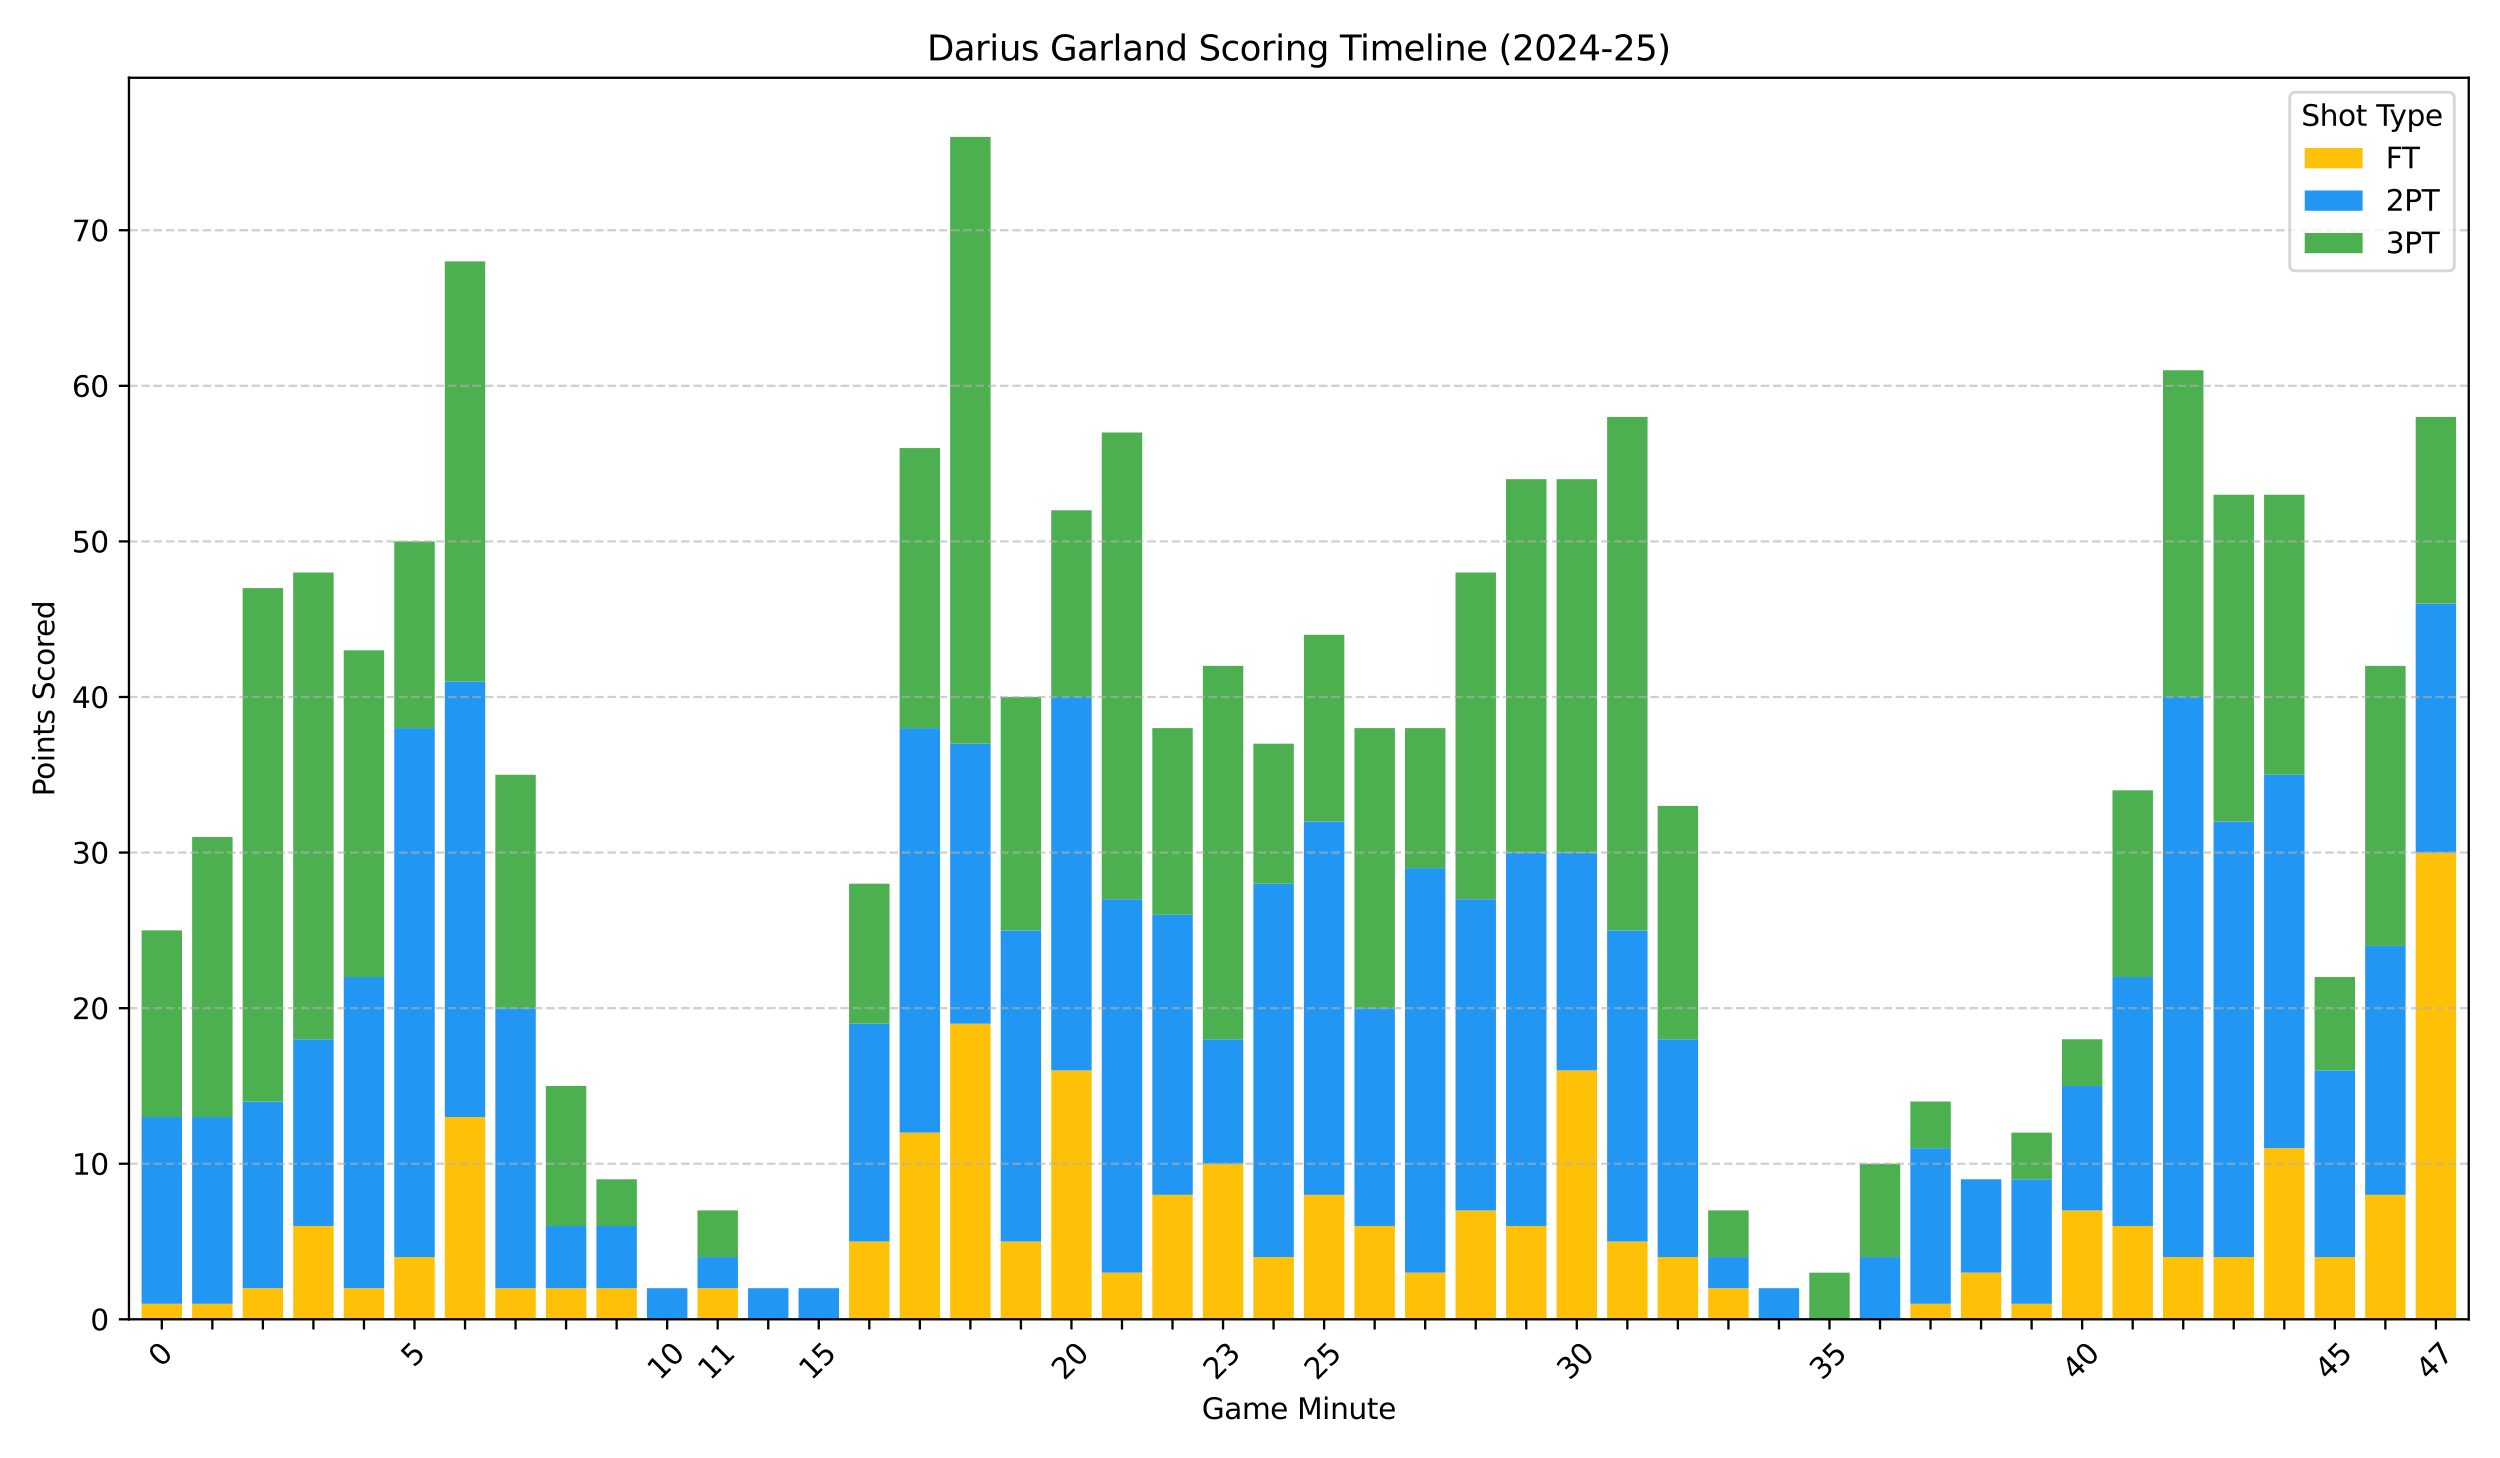 <?xml version="1.0" encoding="utf-8" standalone="no"?>
<!DOCTYPE svg PUBLIC "-//W3C//DTD SVG 1.1//EN"
  "http://www.w3.org/Graphics/SVG/1.1/DTD/svg11.dtd">
<svg xmlns:xlink="http://www.w3.org/1999/xlink" width="864pt" height="504pt" viewBox="0 0 864 504" xmlns="http://www.w3.org/2000/svg" version="1.1">
 <defs>
  <style type="text/css">*{stroke-linejoin: round; stroke-linecap: butt}</style>
 </defs>
 <g id="figure_1">
  <g id="patch_1">
   <path d="M 0 504 
L 864 504 
L 864 0 
L 0 0 
z
" style="fill: #ffffff"/>
  </g>
  <g id="axes_1">
   <g id="patch_2">
    <path d="M 44.57 455.956 
L 853.2 455.956 
L 853.2 26.88 
L 44.57 26.88 
z
" style="fill: #ffffff"/>
   </g>
   <g id="patch_3">
    <path d="M 48.936 455.956 
L 62.908 455.956 
L 62.908 450.579 
L 48.936 450.579 
z
" clip-path="url(#p6a86131daa)" style="fill: #ffc107"/>
   </g>
   <g id="patch_4">
    <path d="M 66.401 455.956 
L 80.373 455.956 
L 80.373 450.579 
L 66.401 450.579 
z
" clip-path="url(#p6a86131daa)" style="fill: #ffc107"/>
   </g>
   <g id="patch_5">
    <path d="M 83.866 455.956 
L 97.838 455.956 
L 97.838 445.202 
L 83.866 445.202 
z
" clip-path="url(#p6a86131daa)" style="fill: #ffc107"/>
   </g>
   <g id="patch_6">
    <path d="M 101.331 455.956 
L 115.303 455.956 
L 115.303 423.694 
L 101.331 423.694 
z
" clip-path="url(#p6a86131daa)" style="fill: #ffc107"/>
   </g>
   <g id="patch_7">
    <path d="M 118.796 455.956 
L 132.768 455.956 
L 132.768 445.202 
L 118.796 445.202 
z
" clip-path="url(#p6a86131daa)" style="fill: #ffc107"/>
   </g>
   <g id="patch_8">
    <path d="M 136.261 455.956 
L 150.233 455.956 
L 150.233 434.448 
L 136.261 434.448 
z
" clip-path="url(#p6a86131daa)" style="fill: #ffc107"/>
   </g>
   <g id="patch_9">
    <path d="M 153.726 455.956 
L 167.698 455.956 
L 167.698 386.056 
L 153.726 386.056 
z
" clip-path="url(#p6a86131daa)" style="fill: #ffc107"/>
   </g>
   <g id="patch_10">
    <path d="M 171.191 455.956 
L 185.163 455.956 
L 185.163 445.202 
L 171.191 445.202 
z
" clip-path="url(#p6a86131daa)" style="fill: #ffc107"/>
   </g>
   <g id="patch_11">
    <path d="M 188.656 455.956 
L 202.628 455.956 
L 202.628 445.202 
L 188.656 445.202 
z
" clip-path="url(#p6a86131daa)" style="fill: #ffc107"/>
   </g>
   <g id="patch_12">
    <path d="M 206.121 455.956 
L 220.093 455.956 
L 220.093 445.202 
L 206.121 445.202 
z
" clip-path="url(#p6a86131daa)" style="fill: #ffc107"/>
   </g>
   <g id="patch_13">
    <path d="M 223.586 455.956 
L 237.558 455.956 
L 237.558 455.956 
L 223.586 455.956 
z
" clip-path="url(#p6a86131daa)" style="fill: #ffc107"/>
   </g>
   <g id="patch_14">
    <path d="M 241.051 455.956 
L 255.023 455.956 
L 255.023 445.202 
L 241.051 445.202 
z
" clip-path="url(#p6a86131daa)" style="fill: #ffc107"/>
   </g>
   <g id="patch_15">
    <path d="M 258.516 455.956 
L 272.488 455.956 
L 272.488 455.956 
L 258.516 455.956 
z
" clip-path="url(#p6a86131daa)" style="fill: #ffc107"/>
   </g>
   <g id="patch_16">
    <path d="M 275.981 455.956 
L 289.953 455.956 
L 289.953 455.956 
L 275.981 455.956 
z
" clip-path="url(#p6a86131daa)" style="fill: #ffc107"/>
   </g>
   <g id="patch_17">
    <path d="M 293.446 455.956 
L 307.418 455.956 
L 307.418 429.071 
L 293.446 429.071 
z
" clip-path="url(#p6a86131daa)" style="fill: #ffc107"/>
   </g>
   <g id="patch_18">
    <path d="M 310.911 455.956 
L 324.883 455.956 
L 324.883 391.433 
L 310.911 391.433 
z
" clip-path="url(#p6a86131daa)" style="fill: #ffc107"/>
   </g>
   <g id="patch_19">
    <path d="M 328.376 455.956 
L 342.348 455.956 
L 342.348 353.795 
L 328.376 353.795 
z
" clip-path="url(#p6a86131daa)" style="fill: #ffc107"/>
   </g>
   <g id="patch_20">
    <path d="M 345.841 455.956 
L 359.813 455.956 
L 359.813 429.071 
L 345.841 429.071 
z
" clip-path="url(#p6a86131daa)" style="fill: #ffc107"/>
   </g>
   <g id="patch_21">
    <path d="M 363.306 455.956 
L 377.278 455.956 
L 377.278 369.925 
L 363.306 369.925 
z
" clip-path="url(#p6a86131daa)" style="fill: #ffc107"/>
   </g>
   <g id="patch_22">
    <path d="M 380.771 455.956 
L 394.743 455.956 
L 394.743 439.825 
L 380.771 439.825 
z
" clip-path="url(#p6a86131daa)" style="fill: #ffc107"/>
   </g>
   <g id="patch_23">
    <path d="M 398.236 455.956 
L 412.208 455.956 
L 412.208 412.94 
L 398.236 412.94 
z
" clip-path="url(#p6a86131daa)" style="fill: #ffc107"/>
   </g>
   <g id="patch_24">
    <path d="M 415.701 455.956 
L 429.673 455.956 
L 429.673 402.187 
L 415.701 402.187 
z
" clip-path="url(#p6a86131daa)" style="fill: #ffc107"/>
   </g>
   <g id="patch_25">
    <path d="M 433.166 455.956 
L 447.138 455.956 
L 447.138 434.448 
L 433.166 434.448 
z
" clip-path="url(#p6a86131daa)" style="fill: #ffc107"/>
   </g>
   <g id="patch_26">
    <path d="M 450.632 455.956 
L 464.604 455.956 
L 464.604 412.94 
L 450.632 412.94 
z
" clip-path="url(#p6a86131daa)" style="fill: #ffc107"/>
   </g>
   <g id="patch_27">
    <path d="M 468.097 455.956 
L 482.069 455.956 
L 482.069 423.694 
L 468.097 423.694 
z
" clip-path="url(#p6a86131daa)" style="fill: #ffc107"/>
   </g>
   <g id="patch_28">
    <path d="M 485.562 455.956 
L 499.534 455.956 
L 499.534 439.825 
L 485.562 439.825 
z
" clip-path="url(#p6a86131daa)" style="fill: #ffc107"/>
   </g>
   <g id="patch_29">
    <path d="M 503.027 455.956 
L 516.999 455.956 
L 516.999 418.317 
L 503.027 418.317 
z
" clip-path="url(#p6a86131daa)" style="fill: #ffc107"/>
   </g>
   <g id="patch_30">
    <path d="M 520.492 455.956 
L 534.464 455.956 
L 534.464 423.694 
L 520.492 423.694 
z
" clip-path="url(#p6a86131daa)" style="fill: #ffc107"/>
   </g>
   <g id="patch_31">
    <path d="M 537.957 455.956 
L 551.929 455.956 
L 551.929 369.925 
L 537.957 369.925 
z
" clip-path="url(#p6a86131daa)" style="fill: #ffc107"/>
   </g>
   <g id="patch_32">
    <path d="M 555.422 455.956 
L 569.394 455.956 
L 569.394 429.071 
L 555.422 429.071 
z
" clip-path="url(#p6a86131daa)" style="fill: #ffc107"/>
   </g>
   <g id="patch_33">
    <path d="M 572.887 455.956 
L 586.859 455.956 
L 586.859 434.448 
L 572.887 434.448 
z
" clip-path="url(#p6a86131daa)" style="fill: #ffc107"/>
   </g>
   <g id="patch_34">
    <path d="M 590.352 455.956 
L 604.324 455.956 
L 604.324 445.202 
L 590.352 445.202 
z
" clip-path="url(#p6a86131daa)" style="fill: #ffc107"/>
   </g>
   <g id="patch_35">
    <path d="M 607.817 455.956 
L 621.789 455.956 
L 621.789 455.956 
L 607.817 455.956 
z
" clip-path="url(#p6a86131daa)" style="fill: #ffc107"/>
   </g>
   <g id="patch_36">
    <path d="M 625.282 455.956 
L 639.254 455.956 
L 639.254 455.956 
L 625.282 455.956 
z
" clip-path="url(#p6a86131daa)" style="fill: #ffc107"/>
   </g>
   <g id="patch_37">
    <path d="M 642.747 455.956 
L 656.719 455.956 
L 656.719 455.956 
L 642.747 455.956 
z
" clip-path="url(#p6a86131daa)" style="fill: #ffc107"/>
   </g>
   <g id="patch_38">
    <path d="M 660.212 455.956 
L 674.184 455.956 
L 674.184 450.579 
L 660.212 450.579 
z
" clip-path="url(#p6a86131daa)" style="fill: #ffc107"/>
   </g>
   <g id="patch_39">
    <path d="M 677.677 455.956 
L 691.649 455.956 
L 691.649 439.825 
L 677.677 439.825 
z
" clip-path="url(#p6a86131daa)" style="fill: #ffc107"/>
   </g>
   <g id="patch_40">
    <path d="M 695.142 455.956 
L 709.114 455.956 
L 709.114 450.579 
L 695.142 450.579 
z
" clip-path="url(#p6a86131daa)" style="fill: #ffc107"/>
   </g>
   <g id="patch_41">
    <path d="M 712.607 455.956 
L 726.579 455.956 
L 726.579 418.317 
L 712.607 418.317 
z
" clip-path="url(#p6a86131daa)" style="fill: #ffc107"/>
   </g>
   <g id="patch_42">
    <path d="M 730.072 455.956 
L 744.044 455.956 
L 744.044 423.694 
L 730.072 423.694 
z
" clip-path="url(#p6a86131daa)" style="fill: #ffc107"/>
   </g>
   <g id="patch_43">
    <path d="M 747.537 455.956 
L 761.509 455.956 
L 761.509 434.448 
L 747.537 434.448 
z
" clip-path="url(#p6a86131daa)" style="fill: #ffc107"/>
   </g>
   <g id="patch_44">
    <path d="M 765.002 455.956 
L 778.974 455.956 
L 778.974 434.448 
L 765.002 434.448 
z
" clip-path="url(#p6a86131daa)" style="fill: #ffc107"/>
   </g>
   <g id="patch_45">
    <path d="M 782.467 455.956 
L 796.439 455.956 
L 796.439 396.81 
L 782.467 396.81 
z
" clip-path="url(#p6a86131daa)" style="fill: #ffc107"/>
   </g>
   <g id="patch_46">
    <path d="M 799.932 455.956 
L 813.904 455.956 
L 813.904 434.448 
L 799.932 434.448 
z
" clip-path="url(#p6a86131daa)" style="fill: #ffc107"/>
   </g>
   <g id="patch_47">
    <path d="M 817.397 455.956 
L 831.369 455.956 
L 831.369 412.94 
L 817.397 412.94 
z
" clip-path="url(#p6a86131daa)" style="fill: #ffc107"/>
   </g>
   <g id="patch_48">
    <path d="M 834.862 455.956 
L 848.834 455.956 
L 848.834 294.649 
L 834.862 294.649 
z
" clip-path="url(#p6a86131daa)" style="fill: #ffc107"/>
   </g>
   <g id="patch_49">
    <path d="M 48.936 450.579 
L 62.908 450.579 
L 62.908 386.056 
L 48.936 386.056 
z
" clip-path="url(#p6a86131daa)" style="fill: #2196f3"/>
   </g>
   <g id="patch_50">
    <path d="M 66.401 450.579 
L 80.373 450.579 
L 80.373 386.056 
L 66.401 386.056 
z
" clip-path="url(#p6a86131daa)" style="fill: #2196f3"/>
   </g>
   <g id="patch_51">
    <path d="M 83.866 445.202 
L 97.838 445.202 
L 97.838 380.679 
L 83.866 380.679 
z
" clip-path="url(#p6a86131daa)" style="fill: #2196f3"/>
   </g>
   <g id="patch_52">
    <path d="M 101.331 423.694 
L 115.303 423.694 
L 115.303 359.172 
L 101.331 359.172 
z
" clip-path="url(#p6a86131daa)" style="fill: #2196f3"/>
   </g>
   <g id="patch_53">
    <path d="M 118.796 445.202 
L 132.768 445.202 
L 132.768 337.664 
L 118.796 337.664 
z
" clip-path="url(#p6a86131daa)" style="fill: #2196f3"/>
   </g>
   <g id="patch_54">
    <path d="M 136.261 434.448 
L 150.233 434.448 
L 150.233 251.634 
L 136.261 251.634 
z
" clip-path="url(#p6a86131daa)" style="fill: #2196f3"/>
   </g>
   <g id="patch_55">
    <path d="M 153.726 386.056 
L 167.698 386.056 
L 167.698 235.503 
L 153.726 235.503 
z
" clip-path="url(#p6a86131daa)" style="fill: #2196f3"/>
   </g>
   <g id="patch_56">
    <path d="M 171.191 445.202 
L 185.163 445.202 
L 185.163 348.418 
L 171.191 348.418 
z
" clip-path="url(#p6a86131daa)" style="fill: #2196f3"/>
   </g>
   <g id="patch_57">
    <path d="M 188.656 445.202 
L 202.628 445.202 
L 202.628 423.694 
L 188.656 423.694 
z
" clip-path="url(#p6a86131daa)" style="fill: #2196f3"/>
   </g>
   <g id="patch_58">
    <path d="M 206.121 445.202 
L 220.093 445.202 
L 220.093 423.694 
L 206.121 423.694 
z
" clip-path="url(#p6a86131daa)" style="fill: #2196f3"/>
   </g>
   <g id="patch_59">
    <path d="M 223.586 455.956 
L 237.558 455.956 
L 237.558 445.202 
L 223.586 445.202 
z
" clip-path="url(#p6a86131daa)" style="fill: #2196f3"/>
   </g>
   <g id="patch_60">
    <path d="M 241.051 445.202 
L 255.023 445.202 
L 255.023 434.448 
L 241.051 434.448 
z
" clip-path="url(#p6a86131daa)" style="fill: #2196f3"/>
   </g>
   <g id="patch_61">
    <path d="M 258.516 455.956 
L 272.488 455.956 
L 272.488 445.202 
L 258.516 445.202 
z
" clip-path="url(#p6a86131daa)" style="fill: #2196f3"/>
   </g>
   <g id="patch_62">
    <path d="M 275.981 455.956 
L 289.953 455.956 
L 289.953 445.202 
L 275.981 445.202 
z
" clip-path="url(#p6a86131daa)" style="fill: #2196f3"/>
   </g>
   <g id="patch_63">
    <path d="M 293.446 429.071 
L 307.418 429.071 
L 307.418 353.795 
L 293.446 353.795 
z
" clip-path="url(#p6a86131daa)" style="fill: #2196f3"/>
   </g>
   <g id="patch_64">
    <path d="M 310.911 391.433 
L 324.883 391.433 
L 324.883 251.634 
L 310.911 251.634 
z
" clip-path="url(#p6a86131daa)" style="fill: #2196f3"/>
   </g>
   <g id="patch_65">
    <path d="M 328.376 353.795 
L 342.348 353.795 
L 342.348 257.011 
L 328.376 257.011 
z
" clip-path="url(#p6a86131daa)" style="fill: #2196f3"/>
   </g>
   <g id="patch_66">
    <path d="M 345.841 429.071 
L 359.813 429.071 
L 359.813 321.533 
L 345.841 321.533 
z
" clip-path="url(#p6a86131daa)" style="fill: #2196f3"/>
   </g>
   <g id="patch_67">
    <path d="M 363.306 369.925 
L 377.278 369.925 
L 377.278 240.88 
L 363.306 240.88 
z
" clip-path="url(#p6a86131daa)" style="fill: #2196f3"/>
   </g>
   <g id="patch_68">
    <path d="M 380.771 439.825 
L 394.743 439.825 
L 394.743 310.78 
L 380.771 310.78 
z
" clip-path="url(#p6a86131daa)" style="fill: #2196f3"/>
   </g>
   <g id="patch_69">
    <path d="M 398.236 412.94 
L 412.208 412.94 
L 412.208 316.156 
L 398.236 316.156 
z
" clip-path="url(#p6a86131daa)" style="fill: #2196f3"/>
   </g>
   <g id="patch_70">
    <path d="M 415.701 402.187 
L 429.673 402.187 
L 429.673 359.172 
L 415.701 359.172 
z
" clip-path="url(#p6a86131daa)" style="fill: #2196f3"/>
   </g>
   <g id="patch_71">
    <path d="M 433.166 434.448 
L 447.138 434.448 
L 447.138 305.403 
L 433.166 305.403 
z
" clip-path="url(#p6a86131daa)" style="fill: #2196f3"/>
   </g>
   <g id="patch_72">
    <path d="M 450.632 412.94 
L 464.604 412.94 
L 464.604 283.895 
L 450.632 283.895 
z
" clip-path="url(#p6a86131daa)" style="fill: #2196f3"/>
   </g>
   <g id="patch_73">
    <path d="M 468.097 423.694 
L 482.069 423.694 
L 482.069 348.418 
L 468.097 348.418 
z
" clip-path="url(#p6a86131daa)" style="fill: #2196f3"/>
   </g>
   <g id="patch_74">
    <path d="M 485.562 439.825 
L 499.534 439.825 
L 499.534 300.026 
L 485.562 300.026 
z
" clip-path="url(#p6a86131daa)" style="fill: #2196f3"/>
   </g>
   <g id="patch_75">
    <path d="M 503.027 418.317 
L 516.999 418.317 
L 516.999 310.78 
L 503.027 310.78 
z
" clip-path="url(#p6a86131daa)" style="fill: #2196f3"/>
   </g>
   <g id="patch_76">
    <path d="M 520.492 423.694 
L 534.464 423.694 
L 534.464 294.649 
L 520.492 294.649 
z
" clip-path="url(#p6a86131daa)" style="fill: #2196f3"/>
   </g>
   <g id="patch_77">
    <path d="M 537.957 369.925 
L 551.929 369.925 
L 551.929 294.649 
L 537.957 294.649 
z
" clip-path="url(#p6a86131daa)" style="fill: #2196f3"/>
   </g>
   <g id="patch_78">
    <path d="M 555.422 429.071 
L 569.394 429.071 
L 569.394 321.533 
L 555.422 321.533 
z
" clip-path="url(#p6a86131daa)" style="fill: #2196f3"/>
   </g>
   <g id="patch_79">
    <path d="M 572.887 434.448 
L 586.859 434.448 
L 586.859 359.172 
L 572.887 359.172 
z
" clip-path="url(#p6a86131daa)" style="fill: #2196f3"/>
   </g>
   <g id="patch_80">
    <path d="M 590.352 445.202 
L 604.324 445.202 
L 604.324 434.448 
L 590.352 434.448 
z
" clip-path="url(#p6a86131daa)" style="fill: #2196f3"/>
   </g>
   <g id="patch_81">
    <path d="M 607.817 455.956 
L 621.789 455.956 
L 621.789 445.202 
L 607.817 445.202 
z
" clip-path="url(#p6a86131daa)" style="fill: #2196f3"/>
   </g>
   <g id="patch_82">
    <path d="M 625.282 455.956 
L 639.254 455.956 
L 639.254 455.956 
L 625.282 455.956 
z
" clip-path="url(#p6a86131daa)" style="fill: #2196f3"/>
   </g>
   <g id="patch_83">
    <path d="M 642.747 455.956 
L 656.719 455.956 
L 656.719 434.448 
L 642.747 434.448 
z
" clip-path="url(#p6a86131daa)" style="fill: #2196f3"/>
   </g>
   <g id="patch_84">
    <path d="M 660.212 450.579 
L 674.184 450.579 
L 674.184 396.81 
L 660.212 396.81 
z
" clip-path="url(#p6a86131daa)" style="fill: #2196f3"/>
   </g>
   <g id="patch_85">
    <path d="M 677.677 439.825 
L 691.649 439.825 
L 691.649 407.564 
L 677.677 407.564 
z
" clip-path="url(#p6a86131daa)" style="fill: #2196f3"/>
   </g>
   <g id="patch_86">
    <path d="M 695.142 450.579 
L 709.114 450.579 
L 709.114 407.564 
L 695.142 407.564 
z
" clip-path="url(#p6a86131daa)" style="fill: #2196f3"/>
   </g>
   <g id="patch_87">
    <path d="M 712.607 418.317 
L 726.579 418.317 
L 726.579 375.302 
L 712.607 375.302 
z
" clip-path="url(#p6a86131daa)" style="fill: #2196f3"/>
   </g>
   <g id="patch_88">
    <path d="M 730.072 423.694 
L 744.044 423.694 
L 744.044 337.664 
L 730.072 337.664 
z
" clip-path="url(#p6a86131daa)" style="fill: #2196f3"/>
   </g>
   <g id="patch_89">
    <path d="M 747.537 434.448 
L 761.509 434.448 
L 761.509 240.88 
L 747.537 240.88 
z
" clip-path="url(#p6a86131daa)" style="fill: #2196f3"/>
   </g>
   <g id="patch_90">
    <path d="M 765.002 434.448 
L 778.974 434.448 
L 778.974 283.895 
L 765.002 283.895 
z
" clip-path="url(#p6a86131daa)" style="fill: #2196f3"/>
   </g>
   <g id="patch_91">
    <path d="M 782.467 396.81 
L 796.439 396.81 
L 796.439 267.765 
L 782.467 267.765 
z
" clip-path="url(#p6a86131daa)" style="fill: #2196f3"/>
   </g>
   <g id="patch_92">
    <path d="M 799.932 434.448 
L 813.904 434.448 
L 813.904 369.925 
L 799.932 369.925 
z
" clip-path="url(#p6a86131daa)" style="fill: #2196f3"/>
   </g>
   <g id="patch_93">
    <path d="M 817.397 412.94 
L 831.369 412.94 
L 831.369 326.91 
L 817.397 326.91 
z
" clip-path="url(#p6a86131daa)" style="fill: #2196f3"/>
   </g>
   <g id="patch_94">
    <path d="M 834.862 294.649 
L 848.834 294.649 
L 848.834 208.619 
L 834.862 208.619 
z
" clip-path="url(#p6a86131daa)" style="fill: #2196f3"/>
   </g>
   <g id="patch_95">
    <path d="M 48.936 386.056 
L 62.908 386.056 
L 62.908 321.533 
L 48.936 321.533 
z
" clip-path="url(#p6a86131daa)" style="fill: #4caf50"/>
   </g>
   <g id="patch_96">
    <path d="M 66.401 386.056 
L 80.373 386.056 
L 80.373 289.272 
L 66.401 289.272 
z
" clip-path="url(#p6a86131daa)" style="fill: #4caf50"/>
   </g>
   <g id="patch_97">
    <path d="M 83.866 380.679 
L 97.838 380.679 
L 97.838 203.242 
L 83.866 203.242 
z
" clip-path="url(#p6a86131daa)" style="fill: #4caf50"/>
   </g>
   <g id="patch_98">
    <path d="M 101.331 359.172 
L 115.303 359.172 
L 115.303 197.865 
L 101.331 197.865 
z
" clip-path="url(#p6a86131daa)" style="fill: #4caf50"/>
   </g>
   <g id="patch_99">
    <path d="M 118.796 337.664 
L 132.768 337.664 
L 132.768 224.749 
L 118.796 224.749 
z
" clip-path="url(#p6a86131daa)" style="fill: #4caf50"/>
   </g>
   <g id="patch_100">
    <path d="M 136.261 251.634 
L 150.233 251.634 
L 150.233 187.111 
L 136.261 187.111 
z
" clip-path="url(#p6a86131daa)" style="fill: #4caf50"/>
   </g>
   <g id="patch_101">
    <path d="M 153.726 235.503 
L 167.698 235.503 
L 167.698 90.327 
L 153.726 90.327 
z
" clip-path="url(#p6a86131daa)" style="fill: #4caf50"/>
   </g>
   <g id="patch_102">
    <path d="M 171.191 348.418 
L 185.163 348.418 
L 185.163 267.765 
L 171.191 267.765 
z
" clip-path="url(#p6a86131daa)" style="fill: #4caf50"/>
   </g>
   <g id="patch_103">
    <path d="M 188.656 423.694 
L 202.628 423.694 
L 202.628 375.302 
L 188.656 375.302 
z
" clip-path="url(#p6a86131daa)" style="fill: #4caf50"/>
   </g>
   <g id="patch_104">
    <path d="M 206.121 423.694 
L 220.093 423.694 
L 220.093 407.564 
L 206.121 407.564 
z
" clip-path="url(#p6a86131daa)" style="fill: #4caf50"/>
   </g>
   <g id="patch_105">
    <path d="M 223.586 455.956 
L 237.558 455.956 
L 237.558 455.956 
L 223.586 455.956 
z
" clip-path="url(#p6a86131daa)" style="fill: #4caf50"/>
   </g>
   <g id="patch_106">
    <path d="M 241.051 434.448 
L 255.023 434.448 
L 255.023 418.317 
L 241.051 418.317 
z
" clip-path="url(#p6a86131daa)" style="fill: #4caf50"/>
   </g>
   <g id="patch_107">
    <path d="M 258.516 455.956 
L 272.488 455.956 
L 272.488 455.956 
L 258.516 455.956 
z
" clip-path="url(#p6a86131daa)" style="fill: #4caf50"/>
   </g>
   <g id="patch_108">
    <path d="M 275.981 455.956 
L 289.953 455.956 
L 289.953 455.956 
L 275.981 455.956 
z
" clip-path="url(#p6a86131daa)" style="fill: #4caf50"/>
   </g>
   <g id="patch_109">
    <path d="M 293.446 353.795 
L 307.418 353.795 
L 307.418 305.403 
L 293.446 305.403 
z
" clip-path="url(#p6a86131daa)" style="fill: #4caf50"/>
   </g>
   <g id="patch_110">
    <path d="M 310.911 251.634 
L 324.883 251.634 
L 324.883 154.85 
L 310.911 154.85 
z
" clip-path="url(#p6a86131daa)" style="fill: #4caf50"/>
   </g>
   <g id="patch_111">
    <path d="M 328.376 257.011 
L 342.348 257.011 
L 342.348 47.312 
L 328.376 47.312 
z
" clip-path="url(#p6a86131daa)" style="fill: #4caf50"/>
   </g>
   <g id="patch_112">
    <path d="M 345.841 321.533 
L 359.813 321.533 
L 359.813 240.88 
L 345.841 240.88 
z
" clip-path="url(#p6a86131daa)" style="fill: #4caf50"/>
   </g>
   <g id="patch_113">
    <path d="M 363.306 240.88 
L 377.278 240.88 
L 377.278 176.357 
L 363.306 176.357 
z
" clip-path="url(#p6a86131daa)" style="fill: #4caf50"/>
   </g>
   <g id="patch_114">
    <path d="M 380.771 310.78 
L 394.743 310.78 
L 394.743 149.473 
L 380.771 149.473 
z
" clip-path="url(#p6a86131daa)" style="fill: #4caf50"/>
   </g>
   <g id="patch_115">
    <path d="M 398.236 316.156 
L 412.208 316.156 
L 412.208 251.634 
L 398.236 251.634 
z
" clip-path="url(#p6a86131daa)" style="fill: #4caf50"/>
   </g>
   <g id="patch_116">
    <path d="M 415.701 359.172 
L 429.673 359.172 
L 429.673 230.126 
L 415.701 230.126 
z
" clip-path="url(#p6a86131daa)" style="fill: #4caf50"/>
   </g>
   <g id="patch_117">
    <path d="M 433.166 305.403 
L 447.138 305.403 
L 447.138 257.011 
L 433.166 257.011 
z
" clip-path="url(#p6a86131daa)" style="fill: #4caf50"/>
   </g>
   <g id="patch_118">
    <path d="M 450.632 283.895 
L 464.604 283.895 
L 464.604 219.373 
L 450.632 219.373 
z
" clip-path="url(#p6a86131daa)" style="fill: #4caf50"/>
   </g>
   <g id="patch_119">
    <path d="M 468.097 348.418 
L 482.069 348.418 
L 482.069 251.634 
L 468.097 251.634 
z
" clip-path="url(#p6a86131daa)" style="fill: #4caf50"/>
   </g>
   <g id="patch_120">
    <path d="M 485.562 300.026 
L 499.534 300.026 
L 499.534 251.634 
L 485.562 251.634 
z
" clip-path="url(#p6a86131daa)" style="fill: #4caf50"/>
   </g>
   <g id="patch_121">
    <path d="M 503.027 310.78 
L 516.999 310.78 
L 516.999 197.865 
L 503.027 197.865 
z
" clip-path="url(#p6a86131daa)" style="fill: #4caf50"/>
   </g>
   <g id="patch_122">
    <path d="M 520.492 294.649 
L 534.464 294.649 
L 534.464 165.604 
L 520.492 165.604 
z
" clip-path="url(#p6a86131daa)" style="fill: #4caf50"/>
   </g>
   <g id="patch_123">
    <path d="M 537.957 294.649 
L 551.929 294.649 
L 551.929 165.604 
L 537.957 165.604 
z
" clip-path="url(#p6a86131daa)" style="fill: #4caf50"/>
   </g>
   <g id="patch_124">
    <path d="M 555.422 321.533 
L 569.394 321.533 
L 569.394 144.096 
L 555.422 144.096 
z
" clip-path="url(#p6a86131daa)" style="fill: #4caf50"/>
   </g>
   <g id="patch_125">
    <path d="M 572.887 359.172 
L 586.859 359.172 
L 586.859 278.518 
L 572.887 278.518 
z
" clip-path="url(#p6a86131daa)" style="fill: #4caf50"/>
   </g>
   <g id="patch_126">
    <path d="M 590.352 434.448 
L 604.324 434.448 
L 604.324 418.317 
L 590.352 418.317 
z
" clip-path="url(#p6a86131daa)" style="fill: #4caf50"/>
   </g>
   <g id="patch_127">
    <path d="M 607.817 455.956 
L 621.789 455.956 
L 621.789 455.956 
L 607.817 455.956 
z
" clip-path="url(#p6a86131daa)" style="fill: #4caf50"/>
   </g>
   <g id="patch_128">
    <path d="M 625.282 455.956 
L 639.254 455.956 
L 639.254 439.825 
L 625.282 439.825 
z
" clip-path="url(#p6a86131daa)" style="fill: #4caf50"/>
   </g>
   <g id="patch_129">
    <path d="M 642.747 434.448 
L 656.719 434.448 
L 656.719 402.187 
L 642.747 402.187 
z
" clip-path="url(#p6a86131daa)" style="fill: #4caf50"/>
   </g>
   <g id="patch_130">
    <path d="M 660.212 396.81 
L 674.184 396.81 
L 674.184 380.679 
L 660.212 380.679 
z
" clip-path="url(#p6a86131daa)" style="fill: #4caf50"/>
   </g>
   <g id="patch_131">
    <path d="M 677.677 455.956 
L 691.649 455.956 
L 691.649 455.956 
L 677.677 455.956 
z
" clip-path="url(#p6a86131daa)" style="fill: #4caf50"/>
   </g>
   <g id="patch_132">
    <path d="M 695.142 407.564 
L 709.114 407.564 
L 709.114 391.433 
L 695.142 391.433 
z
" clip-path="url(#p6a86131daa)" style="fill: #4caf50"/>
   </g>
   <g id="patch_133">
    <path d="M 712.607 375.302 
L 726.579 375.302 
L 726.579 359.172 
L 712.607 359.172 
z
" clip-path="url(#p6a86131daa)" style="fill: #4caf50"/>
   </g>
   <g id="patch_134">
    <path d="M 730.072 337.664 
L 744.044 337.664 
L 744.044 273.141 
L 730.072 273.141 
z
" clip-path="url(#p6a86131daa)" style="fill: #4caf50"/>
   </g>
   <g id="patch_135">
    <path d="M 747.537 240.88 
L 761.509 240.88 
L 761.509 127.965 
L 747.537 127.965 
z
" clip-path="url(#p6a86131daa)" style="fill: #4caf50"/>
   </g>
   <g id="patch_136">
    <path d="M 765.002 283.895 
L 778.974 283.895 
L 778.974 170.981 
L 765.002 170.981 
z
" clip-path="url(#p6a86131daa)" style="fill: #4caf50"/>
   </g>
   <g id="patch_137">
    <path d="M 782.467 267.765 
L 796.439 267.765 
L 796.439 170.981 
L 782.467 170.981 
z
" clip-path="url(#p6a86131daa)" style="fill: #4caf50"/>
   </g>
   <g id="patch_138">
    <path d="M 799.932 369.925 
L 813.904 369.925 
L 813.904 337.664 
L 799.932 337.664 
z
" clip-path="url(#p6a86131daa)" style="fill: #4caf50"/>
   </g>
   <g id="patch_139">
    <path d="M 817.397 326.91 
L 831.369 326.91 
L 831.369 230.126 
L 817.397 230.126 
z
" clip-path="url(#p6a86131daa)" style="fill: #4caf50"/>
   </g>
   <g id="patch_140">
    <path d="M 834.862 208.619 
L 848.834 208.619 
L 848.834 144.096 
L 834.862 144.096 
z
" clip-path="url(#p6a86131daa)" style="fill: #4caf50"/>
   </g>
   <g id="matplotlib.axis_1">
    <g id="xtick_1">
     <g id="line2d_1">
      <defs>
       <path id="m46a2146730" d="M 0 0 
L 0 3.5 
" style="stroke: #000000; stroke-width: 0.8"/>
      </defs>
      <g>
       <use xlink:href="#m46a2146730" x="55.922" y="455.956" style="stroke: #000000; stroke-width: 0.8"/>
      </g>
     </g>
     <g id="text_1">
      <!-- 0 -->
      <g transform="translate(55.624 472.827) rotate(-45) scale(0.1 -0.1)">
       <defs>
        <path id="DejaVuSans-30" d="M 2034 4250 
Q 1547 4250 1301 3770 
Q 1056 3291 1056 2328 
Q 1056 1369 1301 889 
Q 1547 409 2034 409 
Q 2525 409 2770 889 
Q 3016 1369 3016 2328 
Q 3016 3291 2770 3770 
Q 2525 4250 2034 4250 
z
M 2034 4750 
Q 2819 4750 3233 4129 
Q 3647 3509 3647 2328 
Q 3647 1150 3233 529 
Q 2819 -91 2034 -91 
Q 1250 -91 836 529 
Q 422 1150 422 2328 
Q 422 3509 836 4129 
Q 1250 4750 2034 4750 
z
" transform="scale(0.016)"/>
       </defs>
       <use xlink:href="#DejaVuSans-30"/>
      </g>
     </g>
    </g>
    <g id="xtick_2">
     <g id="line2d_2">
      <g>
       <use xlink:href="#m46a2146730" x="73.387" y="455.956" style="stroke: #000000; stroke-width: 0.8"/>
      </g>
     </g>
    </g>
    <g id="xtick_3">
     <g id="line2d_3">
      <g>
       <use xlink:href="#m46a2146730" x="90.852" y="455.956" style="stroke: #000000; stroke-width: 0.8"/>
      </g>
     </g>
    </g>
    <g id="xtick_4">
     <g id="line2d_4">
      <g>
       <use xlink:href="#m46a2146730" x="108.317" y="455.956" style="stroke: #000000; stroke-width: 0.8"/>
      </g>
     </g>
    </g>
    <g id="xtick_5">
     <g id="line2d_5">
      <g>
       <use xlink:href="#m46a2146730" x="125.782" y="455.956" style="stroke: #000000; stroke-width: 0.8"/>
      </g>
     </g>
    </g>
    <g id="xtick_6">
     <g id="line2d_6">
      <g>
       <use xlink:href="#m46a2146730" x="143.247" y="455.956" style="stroke: #000000; stroke-width: 0.8"/>
      </g>
     </g>
     <g id="text_2">
      <!-- 5 -->
      <g transform="translate(142.949 472.827) rotate(-45) scale(0.1 -0.1)">
       <defs>
        <path id="DejaVuSans-35" d="M 691 4666 
L 3169 4666 
L 3169 4134 
L 1269 4134 
L 1269 2991 
Q 1406 3038 1543 3061 
Q 1681 3084 1819 3084 
Q 2600 3084 3056 2656 
Q 3513 2228 3513 1497 
Q 3513 744 3044 326 
Q 2575 -91 1722 -91 
Q 1428 -91 1123 -41 
Q 819 9 494 109 
L 494 744 
Q 775 591 1075 516 
Q 1375 441 1709 441 
Q 2250 441 2565 725 
Q 2881 1009 2881 1497 
Q 2881 1984 2565 2268 
Q 2250 2553 1709 2553 
Q 1456 2553 1204 2497 
Q 953 2441 691 2322 
L 691 4666 
z
" transform="scale(0.016)"/>
       </defs>
       <use xlink:href="#DejaVuSans-35"/>
      </g>
     </g>
    </g>
    <g id="xtick_7">
     <g id="line2d_7">
      <g>
       <use xlink:href="#m46a2146730" x="160.712" y="455.956" style="stroke: #000000; stroke-width: 0.8"/>
      </g>
     </g>
    </g>
    <g id="xtick_8">
     <g id="line2d_8">
      <g>
       <use xlink:href="#m46a2146730" x="178.177" y="455.956" style="stroke: #000000; stroke-width: 0.8"/>
      </g>
     </g>
    </g>
    <g id="xtick_9">
     <g id="line2d_9">
      <g>
       <use xlink:href="#m46a2146730" x="195.642" y="455.956" style="stroke: #000000; stroke-width: 0.8"/>
      </g>
     </g>
    </g>
    <g id="xtick_10">
     <g id="line2d_10">
      <g>
       <use xlink:href="#m46a2146730" x="213.107" y="455.956" style="stroke: #000000; stroke-width: 0.8"/>
      </g>
     </g>
    </g>
    <g id="xtick_11">
     <g id="line2d_11">
      <g>
       <use xlink:href="#m46a2146730" x="230.572" y="455.956" style="stroke: #000000; stroke-width: 0.8"/>
      </g>
     </g>
     <g id="text_3">
      <!-- 10 -->
      <g transform="translate(228.025 477.326) rotate(-45) scale(0.1 -0.1)">
       <defs>
        <path id="DejaVuSans-31" d="M 794 531 
L 1825 531 
L 1825 4091 
L 703 3866 
L 703 4441 
L 1819 4666 
L 2450 4666 
L 2450 531 
L 3481 531 
L 3481 0 
L 794 0 
L 794 531 
z
" transform="scale(0.016)"/>
       </defs>
       <use xlink:href="#DejaVuSans-31"/>
       <use xlink:href="#DejaVuSans-30" transform="translate(63.623 0)"/>
      </g>
     </g>
    </g>
    <g id="xtick_12">
     <g id="line2d_12">
      <g>
       <use xlink:href="#m46a2146730" x="248.037" y="455.956" style="stroke: #000000; stroke-width: 0.8"/>
      </g>
     </g>
     <g id="text_4">
      <!-- 11 -->
      <g transform="translate(245.49 477.326) rotate(-45) scale(0.1 -0.1)">
       <use xlink:href="#DejaVuSans-31"/>
       <use xlink:href="#DejaVuSans-31" transform="translate(63.623 0)"/>
      </g>
     </g>
    </g>
    <g id="xtick_13">
     <g id="line2d_13">
      <g>
       <use xlink:href="#m46a2146730" x="265.502" y="455.956" style="stroke: #000000; stroke-width: 0.8"/>
      </g>
     </g>
    </g>
    <g id="xtick_14">
     <g id="line2d_14">
      <g>
       <use xlink:href="#m46a2146730" x="282.967" y="455.956" style="stroke: #000000; stroke-width: 0.8"/>
      </g>
     </g>
     <g id="text_5">
      <!-- 15 -->
      <g transform="translate(280.42 477.326) rotate(-45) scale(0.1 -0.1)">
       <use xlink:href="#DejaVuSans-31"/>
       <use xlink:href="#DejaVuSans-35" transform="translate(63.623 0)"/>
      </g>
     </g>
    </g>
    <g id="xtick_15">
     <g id="line2d_15">
      <g>
       <use xlink:href="#m46a2146730" x="300.432" y="455.956" style="stroke: #000000; stroke-width: 0.8"/>
      </g>
     </g>
    </g>
    <g id="xtick_16">
     <g id="line2d_16">
      <g>
       <use xlink:href="#m46a2146730" x="317.897" y="455.956" style="stroke: #000000; stroke-width: 0.8"/>
      </g>
     </g>
    </g>
    <g id="xtick_17">
     <g id="line2d_17">
      <g>
       <use xlink:href="#m46a2146730" x="335.362" y="455.956" style="stroke: #000000; stroke-width: 0.8"/>
      </g>
     </g>
    </g>
    <g id="xtick_18">
     <g id="line2d_18">
      <g>
       <use xlink:href="#m46a2146730" x="352.827" y="455.956" style="stroke: #000000; stroke-width: 0.8"/>
      </g>
     </g>
    </g>
    <g id="xtick_19">
     <g id="line2d_19">
      <g>
       <use xlink:href="#m46a2146730" x="370.292" y="455.956" style="stroke: #000000; stroke-width: 0.8"/>
      </g>
     </g>
     <g id="text_6">
      <!-- 20 -->
      <g transform="translate(367.745 477.326) rotate(-45) scale(0.1 -0.1)">
       <defs>
        <path id="DejaVuSans-32" d="M 1228 531 
L 3431 531 
L 3431 0 
L 469 0 
L 469 531 
Q 828 903 1448 1529 
Q 2069 2156 2228 2338 
Q 2531 2678 2651 2914 
Q 2772 3150 2772 3378 
Q 2772 3750 2511 3984 
Q 2250 4219 1831 4219 
Q 1534 4219 1204 4116 
Q 875 4013 500 3803 
L 500 4441 
Q 881 4594 1212 4672 
Q 1544 4750 1819 4750 
Q 2544 4750 2975 4387 
Q 3406 4025 3406 3419 
Q 3406 3131 3298 2873 
Q 3191 2616 2906 2266 
Q 2828 2175 2409 1742 
Q 1991 1309 1228 531 
z
" transform="scale(0.016)"/>
       </defs>
       <use xlink:href="#DejaVuSans-32"/>
       <use xlink:href="#DejaVuSans-30" transform="translate(63.623 0)"/>
      </g>
     </g>
    </g>
    <g id="xtick_20">
     <g id="line2d_20">
      <g>
       <use xlink:href="#m46a2146730" x="387.757" y="455.956" style="stroke: #000000; stroke-width: 0.8"/>
      </g>
     </g>
    </g>
    <g id="xtick_21">
     <g id="line2d_21">
      <g>
       <use xlink:href="#m46a2146730" x="405.222" y="455.956" style="stroke: #000000; stroke-width: 0.8"/>
      </g>
     </g>
    </g>
    <g id="xtick_22">
     <g id="line2d_22">
      <g>
       <use xlink:href="#m46a2146730" x="422.687" y="455.956" style="stroke: #000000; stroke-width: 0.8"/>
      </g>
     </g>
     <g id="text_7">
      <!-- 23 -->
      <g transform="translate(420.14 477.326) rotate(-45) scale(0.1 -0.1)">
       <defs>
        <path id="DejaVuSans-33" d="M 2597 2516 
Q 3050 2419 3304 2112 
Q 3559 1806 3559 1356 
Q 3559 666 3084 287 
Q 2609 -91 1734 -91 
Q 1441 -91 1130 -33 
Q 819 25 488 141 
L 488 750 
Q 750 597 1062 519 
Q 1375 441 1716 441 
Q 2309 441 2620 675 
Q 2931 909 2931 1356 
Q 2931 1769 2642 2001 
Q 2353 2234 1838 2234 
L 1294 2234 
L 1294 2753 
L 1863 2753 
Q 2328 2753 2575 2939 
Q 2822 3125 2822 3475 
Q 2822 3834 2567 4026 
Q 2313 4219 1838 4219 
Q 1578 4219 1281 4162 
Q 984 4106 628 3988 
L 628 4550 
Q 988 4650 1302 4700 
Q 1616 4750 1894 4750 
Q 2613 4750 3031 4423 
Q 3450 4097 3450 3541 
Q 3450 3153 3228 2886 
Q 3006 2619 2597 2516 
z
" transform="scale(0.016)"/>
       </defs>
       <use xlink:href="#DejaVuSans-32"/>
       <use xlink:href="#DejaVuSans-33" transform="translate(63.623 0)"/>
      </g>
     </g>
    </g>
    <g id="xtick_23">
     <g id="line2d_23">
      <g>
       <use xlink:href="#m46a2146730" x="440.152" y="455.956" style="stroke: #000000; stroke-width: 0.8"/>
      </g>
     </g>
    </g>
    <g id="xtick_24">
     <g id="line2d_24">
      <g>
       <use xlink:href="#m46a2146730" x="457.618" y="455.956" style="stroke: #000000; stroke-width: 0.8"/>
      </g>
     </g>
     <g id="text_8">
      <!-- 25 -->
      <g transform="translate(455.07 477.326) rotate(-45) scale(0.1 -0.1)">
       <use xlink:href="#DejaVuSans-32"/>
       <use xlink:href="#DejaVuSans-35" transform="translate(63.623 0)"/>
      </g>
     </g>
    </g>
    <g id="xtick_25">
     <g id="line2d_25">
      <g>
       <use xlink:href="#m46a2146730" x="475.083" y="455.956" style="stroke: #000000; stroke-width: 0.8"/>
      </g>
     </g>
    </g>
    <g id="xtick_26">
     <g id="line2d_26">
      <g>
       <use xlink:href="#m46a2146730" x="492.548" y="455.956" style="stroke: #000000; stroke-width: 0.8"/>
      </g>
     </g>
    </g>
    <g id="xtick_27">
     <g id="line2d_27">
      <g>
       <use xlink:href="#m46a2146730" x="510.013" y="455.956" style="stroke: #000000; stroke-width: 0.8"/>
      </g>
     </g>
    </g>
    <g id="xtick_28">
     <g id="line2d_28">
      <g>
       <use xlink:href="#m46a2146730" x="527.478" y="455.956" style="stroke: #000000; stroke-width: 0.8"/>
      </g>
     </g>
    </g>
    <g id="xtick_29">
     <g id="line2d_29">
      <g>
       <use xlink:href="#m46a2146730" x="544.943" y="455.956" style="stroke: #000000; stroke-width: 0.8"/>
      </g>
     </g>
     <g id="text_9">
      <!-- 30 -->
      <g transform="translate(542.395 477.326) rotate(-45) scale(0.1 -0.1)">
       <use xlink:href="#DejaVuSans-33"/>
       <use xlink:href="#DejaVuSans-30" transform="translate(63.623 0)"/>
      </g>
     </g>
    </g>
    <g id="xtick_30">
     <g id="line2d_30">
      <g>
       <use xlink:href="#m46a2146730" x="562.408" y="455.956" style="stroke: #000000; stroke-width: 0.8"/>
      </g>
     </g>
    </g>
    <g id="xtick_31">
     <g id="line2d_31">
      <g>
       <use xlink:href="#m46a2146730" x="579.873" y="455.956" style="stroke: #000000; stroke-width: 0.8"/>
      </g>
     </g>
    </g>
    <g id="xtick_32">
     <g id="line2d_32">
      <g>
       <use xlink:href="#m46a2146730" x="597.338" y="455.956" style="stroke: #000000; stroke-width: 0.8"/>
      </g>
     </g>
    </g>
    <g id="xtick_33">
     <g id="line2d_33">
      <g>
       <use xlink:href="#m46a2146730" x="614.803" y="455.956" style="stroke: #000000; stroke-width: 0.8"/>
      </g>
     </g>
    </g>
    <g id="xtick_34">
     <g id="line2d_34">
      <g>
       <use xlink:href="#m46a2146730" x="632.268" y="455.956" style="stroke: #000000; stroke-width: 0.8"/>
      </g>
     </g>
     <g id="text_10">
      <!-- 35 -->
      <g transform="translate(629.72 477.326) rotate(-45) scale(0.1 -0.1)">
       <use xlink:href="#DejaVuSans-33"/>
       <use xlink:href="#DejaVuSans-35" transform="translate(63.623 0)"/>
      </g>
     </g>
    </g>
    <g id="xtick_35">
     <g id="line2d_35">
      <g>
       <use xlink:href="#m46a2146730" x="649.733" y="455.956" style="stroke: #000000; stroke-width: 0.8"/>
      </g>
     </g>
    </g>
    <g id="xtick_36">
     <g id="line2d_36">
      <g>
       <use xlink:href="#m46a2146730" x="667.198" y="455.956" style="stroke: #000000; stroke-width: 0.8"/>
      </g>
     </g>
    </g>
    <g id="xtick_37">
     <g id="line2d_37">
      <g>
       <use xlink:href="#m46a2146730" x="684.663" y="455.956" style="stroke: #000000; stroke-width: 0.8"/>
      </g>
     </g>
    </g>
    <g id="xtick_38">
     <g id="line2d_38">
      <g>
       <use xlink:href="#m46a2146730" x="702.128" y="455.956" style="stroke: #000000; stroke-width: 0.8"/>
      </g>
     </g>
    </g>
    <g id="xtick_39">
     <g id="line2d_39">
      <g>
       <use xlink:href="#m46a2146730" x="719.593" y="455.956" style="stroke: #000000; stroke-width: 0.8"/>
      </g>
     </g>
     <g id="text_11">
      <!-- 40 -->
      <g transform="translate(717.045 477.326) rotate(-45) scale(0.1 -0.1)">
       <defs>
        <path id="DejaVuSans-34" d="M 2419 4116 
L 825 1625 
L 2419 1625 
L 2419 4116 
z
M 2253 4666 
L 3047 4666 
L 3047 1625 
L 3713 1625 
L 3713 1100 
L 3047 1100 
L 3047 0 
L 2419 0 
L 2419 1100 
L 313 1100 
L 313 1709 
L 2253 4666 
z
" transform="scale(0.016)"/>
       </defs>
       <use xlink:href="#DejaVuSans-34"/>
       <use xlink:href="#DejaVuSans-30" transform="translate(63.623 0)"/>
      </g>
     </g>
    </g>
    <g id="xtick_40">
     <g id="line2d_40">
      <g>
       <use xlink:href="#m46a2146730" x="737.058" y="455.956" style="stroke: #000000; stroke-width: 0.8"/>
      </g>
     </g>
    </g>
    <g id="xtick_41">
     <g id="line2d_41">
      <g>
       <use xlink:href="#m46a2146730" x="754.523" y="455.956" style="stroke: #000000; stroke-width: 0.8"/>
      </g>
     </g>
    </g>
    <g id="xtick_42">
     <g id="line2d_42">
      <g>
       <use xlink:href="#m46a2146730" x="771.988" y="455.956" style="stroke: #000000; stroke-width: 0.8"/>
      </g>
     </g>
    </g>
    <g id="xtick_43">
     <g id="line2d_43">
      <g>
       <use xlink:href="#m46a2146730" x="789.453" y="455.956" style="stroke: #000000; stroke-width: 0.8"/>
      </g>
     </g>
    </g>
    <g id="xtick_44">
     <g id="line2d_44">
      <g>
       <use xlink:href="#m46a2146730" x="806.918" y="455.956" style="stroke: #000000; stroke-width: 0.8"/>
      </g>
     </g>
     <g id="text_12">
      <!-- 45 -->
      <g transform="translate(804.37 477.326) rotate(-45) scale(0.1 -0.1)">
       <use xlink:href="#DejaVuSans-34"/>
       <use xlink:href="#DejaVuSans-35" transform="translate(63.623 0)"/>
      </g>
     </g>
    </g>
    <g id="xtick_45">
     <g id="line2d_45">
      <g>
       <use xlink:href="#m46a2146730" x="824.383" y="455.956" style="stroke: #000000; stroke-width: 0.8"/>
      </g>
     </g>
    </g>
    <g id="xtick_46">
     <g id="line2d_46">
      <g>
       <use xlink:href="#m46a2146730" x="841.848" y="455.956" style="stroke: #000000; stroke-width: 0.8"/>
      </g>
     </g>
     <g id="text_13">
      <!-- 47 -->
      <g transform="translate(839.3 477.326) rotate(-45) scale(0.1 -0.1)">
       <defs>
        <path id="DejaVuSans-37" d="M 525 4666 
L 3525 4666 
L 3525 4397 
L 1831 0 
L 1172 0 
L 2766 4134 
L 525 4134 
L 525 4666 
z
" transform="scale(0.016)"/>
       </defs>
       <use xlink:href="#DejaVuSans-34"/>
       <use xlink:href="#DejaVuSans-37" transform="translate(63.623 0)"/>
      </g>
     </g>
    </g>
    <g id="text_14">
     <!-- Game Minute -->
     <g transform="translate(415.333 490.395) scale(0.1 -0.1)">
      <defs>
       <path id="DejaVuSans-47" d="M 3809 666 
L 3809 1919 
L 2778 1919 
L 2778 2438 
L 4434 2438 
L 4434 434 
Q 4069 175 3628 42 
Q 3188 -91 2688 -91 
Q 1594 -91 976 548 
Q 359 1188 359 2328 
Q 359 3472 976 4111 
Q 1594 4750 2688 4750 
Q 3144 4750 3555 4637 
Q 3966 4525 4313 4306 
L 4313 3634 
Q 3963 3931 3569 4081 
Q 3175 4231 2741 4231 
Q 1884 4231 1454 3753 
Q 1025 3275 1025 2328 
Q 1025 1384 1454 906 
Q 1884 428 2741 428 
Q 3075 428 3337 486 
Q 3600 544 3809 666 
z
" transform="scale(0.016)"/>
       <path id="DejaVuSans-61" d="M 2194 1759 
Q 1497 1759 1228 1600 
Q 959 1441 959 1056 
Q 959 750 1161 570 
Q 1363 391 1709 391 
Q 2188 391 2477 730 
Q 2766 1069 2766 1631 
L 2766 1759 
L 2194 1759 
z
M 3341 1997 
L 3341 0 
L 2766 0 
L 2766 531 
Q 2569 213 2275 61 
Q 1981 -91 1556 -91 
Q 1019 -91 701 211 
Q 384 513 384 1019 
Q 384 1609 779 1909 
Q 1175 2209 1959 2209 
L 2766 2209 
L 2766 2266 
Q 2766 2663 2505 2880 
Q 2244 3097 1772 3097 
Q 1472 3097 1187 3025 
Q 903 2953 641 2809 
L 641 3341 
Q 956 3463 1253 3523 
Q 1550 3584 1831 3584 
Q 2591 3584 2966 3190 
Q 3341 2797 3341 1997 
z
" transform="scale(0.016)"/>
       <path id="DejaVuSans-6d" d="M 3328 2828 
Q 3544 3216 3844 3400 
Q 4144 3584 4550 3584 
Q 5097 3584 5394 3201 
Q 5691 2819 5691 2113 
L 5691 0 
L 5113 0 
L 5113 2094 
Q 5113 2597 4934 2840 
Q 4756 3084 4391 3084 
Q 3944 3084 3684 2787 
Q 3425 2491 3425 1978 
L 3425 0 
L 2847 0 
L 2847 2094 
Q 2847 2600 2669 2842 
Q 2491 3084 2119 3084 
Q 1678 3084 1418 2786 
Q 1159 2488 1159 1978 
L 1159 0 
L 581 0 
L 581 3500 
L 1159 3500 
L 1159 2956 
Q 1356 3278 1631 3431 
Q 1906 3584 2284 3584 
Q 2666 3584 2933 3390 
Q 3200 3197 3328 2828 
z
" transform="scale(0.016)"/>
       <path id="DejaVuSans-65" d="M 3597 1894 
L 3597 1613 
L 953 1613 
Q 991 1019 1311 708 
Q 1631 397 2203 397 
Q 2534 397 2845 478 
Q 3156 559 3463 722 
L 3463 178 
Q 3153 47 2828 -22 
Q 2503 -91 2169 -91 
Q 1331 -91 842 396 
Q 353 884 353 1716 
Q 353 2575 817 3079 
Q 1281 3584 2069 3584 
Q 2775 3584 3186 3129 
Q 3597 2675 3597 1894 
z
M 3022 2063 
Q 3016 2534 2758 2815 
Q 2500 3097 2075 3097 
Q 1594 3097 1305 2825 
Q 1016 2553 972 2059 
L 3022 2063 
z
" transform="scale(0.016)"/>
       <path id="DejaVuSans-20" transform="scale(0.016)"/>
       <path id="DejaVuSans-4d" d="M 628 4666 
L 1569 4666 
L 2759 1491 
L 3956 4666 
L 4897 4666 
L 4897 0 
L 4281 0 
L 4281 4097 
L 3078 897 
L 2444 897 
L 1241 4097 
L 1241 0 
L 628 0 
L 628 4666 
z
" transform="scale(0.016)"/>
       <path id="DejaVuSans-69" d="M 603 3500 
L 1178 3500 
L 1178 0 
L 603 0 
L 603 3500 
z
M 603 4863 
L 1178 4863 
L 1178 4134 
L 603 4134 
L 603 4863 
z
" transform="scale(0.016)"/>
       <path id="DejaVuSans-6e" d="M 3513 2113 
L 3513 0 
L 2938 0 
L 2938 2094 
Q 2938 2591 2744 2837 
Q 2550 3084 2163 3084 
Q 1697 3084 1428 2787 
Q 1159 2491 1159 1978 
L 1159 0 
L 581 0 
L 581 3500 
L 1159 3500 
L 1159 2956 
Q 1366 3272 1645 3428 
Q 1925 3584 2291 3584 
Q 2894 3584 3203 3211 
Q 3513 2838 3513 2113 
z
" transform="scale(0.016)"/>
       <path id="DejaVuSans-75" d="M 544 1381 
L 544 3500 
L 1119 3500 
L 1119 1403 
Q 1119 906 1312 657 
Q 1506 409 1894 409 
Q 2359 409 2629 706 
Q 2900 1003 2900 1516 
L 2900 3500 
L 3475 3500 
L 3475 0 
L 2900 0 
L 2900 538 
Q 2691 219 2414 64 
Q 2138 -91 1772 -91 
Q 1169 -91 856 284 
Q 544 659 544 1381 
z
M 1991 3584 
L 1991 3584 
z
" transform="scale(0.016)"/>
       <path id="DejaVuSans-74" d="M 1172 4494 
L 1172 3500 
L 2356 3500 
L 2356 3053 
L 1172 3053 
L 1172 1153 
Q 1172 725 1289 603 
Q 1406 481 1766 481 
L 2356 481 
L 2356 0 
L 1766 0 
Q 1100 0 847 248 
Q 594 497 594 1153 
L 594 3053 
L 172 3053 
L 172 3500 
L 594 3500 
L 594 4494 
L 1172 4494 
z
" transform="scale(0.016)"/>
      </defs>
      <use xlink:href="#DejaVuSans-47"/>
      <use xlink:href="#DejaVuSans-61" transform="translate(77.49 0)"/>
      <use xlink:href="#DejaVuSans-6d" transform="translate(138.77 0)"/>
      <use xlink:href="#DejaVuSans-65" transform="translate(236.182 0)"/>
      <use xlink:href="#DejaVuSans-20" transform="translate(297.705 0)"/>
      <use xlink:href="#DejaVuSans-4d" transform="translate(329.492 0)"/>
      <use xlink:href="#DejaVuSans-69" transform="translate(415.771 0)"/>
      <use xlink:href="#DejaVuSans-6e" transform="translate(443.555 0)"/>
      <use xlink:href="#DejaVuSans-75" transform="translate(506.934 0)"/>
      <use xlink:href="#DejaVuSans-74" transform="translate(570.312 0)"/>
      <use xlink:href="#DejaVuSans-65" transform="translate(609.521 0)"/>
     </g>
    </g>
   </g>
   <g id="matplotlib.axis_2">
    <g id="ytick_1">
     <g id="line2d_47">
      <path d="M 44.57 455.956 
L 853.2 455.956 
" clip-path="url(#p6a86131daa)" style="fill: none; stroke-dasharray: 2.96,1.28; stroke-dashoffset: 0; stroke: #b0b0b0; stroke-opacity: 0.6; stroke-width: 0.8"/>
     </g>
     <g id="line2d_48">
      <defs>
       <path id="mbb1fa451ce" d="M 0 0 
L -3.5 0 
" style="stroke: #000000; stroke-width: 0.8"/>
      </defs>
      <g>
       <use xlink:href="#mbb1fa451ce" x="44.57" y="455.956" style="stroke: #000000; stroke-width: 0.8"/>
      </g>
     </g>
     <g id="text_15">
      <!-- 0 -->
      <g transform="translate(31.207 459.755) scale(0.1 -0.1)">
       <use xlink:href="#DejaVuSans-30"/>
      </g>
     </g>
    </g>
    <g id="ytick_2">
     <g id="line2d_49">
      <path d="M 44.57 402.187 
L 853.2 402.187 
" clip-path="url(#p6a86131daa)" style="fill: none; stroke-dasharray: 2.96,1.28; stroke-dashoffset: 0; stroke: #b0b0b0; stroke-opacity: 0.6; stroke-width: 0.8"/>
     </g>
     <g id="line2d_50">
      <g>
       <use xlink:href="#mbb1fa451ce" x="44.57" y="402.187" style="stroke: #000000; stroke-width: 0.8"/>
      </g>
     </g>
     <g id="text_16">
      <!-- 10 -->
      <g transform="translate(24.845 405.986) scale(0.1 -0.1)">
       <use xlink:href="#DejaVuSans-31"/>
       <use xlink:href="#DejaVuSans-30" transform="translate(63.623 0)"/>
      </g>
     </g>
    </g>
    <g id="ytick_3">
     <g id="line2d_51">
      <path d="M 44.57 348.418 
L 853.2 348.418 
" clip-path="url(#p6a86131daa)" style="fill: none; stroke-dasharray: 2.96,1.28; stroke-dashoffset: 0; stroke: #b0b0b0; stroke-opacity: 0.6; stroke-width: 0.8"/>
     </g>
     <g id="line2d_52">
      <g>
       <use xlink:href="#mbb1fa451ce" x="44.57" y="348.418" style="stroke: #000000; stroke-width: 0.8"/>
      </g>
     </g>
     <g id="text_17">
      <!-- 20 -->
      <g transform="translate(24.845 352.217) scale(0.1 -0.1)">
       <use xlink:href="#DejaVuSans-32"/>
       <use xlink:href="#DejaVuSans-30" transform="translate(63.623 0)"/>
      </g>
     </g>
    </g>
    <g id="ytick_4">
     <g id="line2d_53">
      <path d="M 44.57 294.649 
L 853.2 294.649 
" clip-path="url(#p6a86131daa)" style="fill: none; stroke-dasharray: 2.96,1.28; stroke-dashoffset: 0; stroke: #b0b0b0; stroke-opacity: 0.6; stroke-width: 0.8"/>
     </g>
     <g id="line2d_54">
      <g>
       <use xlink:href="#mbb1fa451ce" x="44.57" y="294.649" style="stroke: #000000; stroke-width: 0.8"/>
      </g>
     </g>
     <g id="text_18">
      <!-- 30 -->
      <g transform="translate(24.845 298.448) scale(0.1 -0.1)">
       <use xlink:href="#DejaVuSans-33"/>
       <use xlink:href="#DejaVuSans-30" transform="translate(63.623 0)"/>
      </g>
     </g>
    </g>
    <g id="ytick_5">
     <g id="line2d_55">
      <path d="M 44.57 240.88 
L 853.2 240.88 
" clip-path="url(#p6a86131daa)" style="fill: none; stroke-dasharray: 2.96,1.28; stroke-dashoffset: 0; stroke: #b0b0b0; stroke-opacity: 0.6; stroke-width: 0.8"/>
     </g>
     <g id="line2d_56">
      <g>
       <use xlink:href="#mbb1fa451ce" x="44.57" y="240.88" style="stroke: #000000; stroke-width: 0.8"/>
      </g>
     </g>
     <g id="text_19">
      <!-- 40 -->
      <g transform="translate(24.845 244.679) scale(0.1 -0.1)">
       <use xlink:href="#DejaVuSans-34"/>
       <use xlink:href="#DejaVuSans-30" transform="translate(63.623 0)"/>
      </g>
     </g>
    </g>
    <g id="ytick_6">
     <g id="line2d_57">
      <path d="M 44.57 187.111 
L 853.2 187.111 
" clip-path="url(#p6a86131daa)" style="fill: none; stroke-dasharray: 2.96,1.28; stroke-dashoffset: 0; stroke: #b0b0b0; stroke-opacity: 0.6; stroke-width: 0.8"/>
     </g>
     <g id="line2d_58">
      <g>
       <use xlink:href="#mbb1fa451ce" x="44.57" y="187.111" style="stroke: #000000; stroke-width: 0.8"/>
      </g>
     </g>
     <g id="text_20">
      <!-- 50 -->
      <g transform="translate(24.845 190.91) scale(0.1 -0.1)">
       <use xlink:href="#DejaVuSans-35"/>
       <use xlink:href="#DejaVuSans-30" transform="translate(63.623 0)"/>
      </g>
     </g>
    </g>
    <g id="ytick_7">
     <g id="line2d_59">
      <path d="M 44.57 133.342 
L 853.2 133.342 
" clip-path="url(#p6a86131daa)" style="fill: none; stroke-dasharray: 2.96,1.28; stroke-dashoffset: 0; stroke: #b0b0b0; stroke-opacity: 0.6; stroke-width: 0.8"/>
     </g>
     <g id="line2d_60">
      <g>
       <use xlink:href="#mbb1fa451ce" x="44.57" y="133.342" style="stroke: #000000; stroke-width: 0.8"/>
      </g>
     </g>
     <g id="text_21">
      <!-- 60 -->
      <g transform="translate(24.845 137.142) scale(0.1 -0.1)">
       <defs>
        <path id="DejaVuSans-36" d="M 2113 2584 
Q 1688 2584 1439 2293 
Q 1191 2003 1191 1497 
Q 1191 994 1439 701 
Q 1688 409 2113 409 
Q 2538 409 2786 701 
Q 3034 994 3034 1497 
Q 3034 2003 2786 2293 
Q 2538 2584 2113 2584 
z
M 3366 4563 
L 3366 3988 
Q 3128 4100 2886 4159 
Q 2644 4219 2406 4219 
Q 1781 4219 1451 3797 
Q 1122 3375 1075 2522 
Q 1259 2794 1537 2939 
Q 1816 3084 2150 3084 
Q 2853 3084 3261 2657 
Q 3669 2231 3669 1497 
Q 3669 778 3244 343 
Q 2819 -91 2113 -91 
Q 1303 -91 875 529 
Q 447 1150 447 2328 
Q 447 3434 972 4092 
Q 1497 4750 2381 4750 
Q 2619 4750 2861 4703 
Q 3103 4656 3366 4563 
z
" transform="scale(0.016)"/>
       </defs>
       <use xlink:href="#DejaVuSans-36"/>
       <use xlink:href="#DejaVuSans-30" transform="translate(63.623 0)"/>
      </g>
     </g>
    </g>
    <g id="ytick_8">
     <g id="line2d_61">
      <path d="M 44.57 79.573 
L 853.2 79.573 
" clip-path="url(#p6a86131daa)" style="fill: none; stroke-dasharray: 2.96,1.28; stroke-dashoffset: 0; stroke: #b0b0b0; stroke-opacity: 0.6; stroke-width: 0.8"/>
     </g>
     <g id="line2d_62">
      <g>
       <use xlink:href="#mbb1fa451ce" x="44.57" y="79.573" style="stroke: #000000; stroke-width: 0.8"/>
      </g>
     </g>
     <g id="text_22">
      <!-- 70 -->
      <g transform="translate(24.845 83.373) scale(0.1 -0.1)">
       <use xlink:href="#DejaVuSans-37"/>
       <use xlink:href="#DejaVuSans-30" transform="translate(63.623 0)"/>
      </g>
     </g>
    </g>
    <g id="text_23">
     <!-- Points Scored -->
     <g transform="translate(18.765 275.199) rotate(-90) scale(0.1 -0.1)">
      <defs>
       <path id="DejaVuSans-50" d="M 1259 4147 
L 1259 2394 
L 2053 2394 
Q 2494 2394 2734 2622 
Q 2975 2850 2975 3272 
Q 2975 3691 2734 3919 
Q 2494 4147 2053 4147 
L 1259 4147 
z
M 628 4666 
L 2053 4666 
Q 2838 4666 3239 4311 
Q 3641 3956 3641 3272 
Q 3641 2581 3239 2228 
Q 2838 1875 2053 1875 
L 1259 1875 
L 1259 0 
L 628 0 
L 628 4666 
z
" transform="scale(0.016)"/>
       <path id="DejaVuSans-6f" d="M 1959 3097 
Q 1497 3097 1228 2736 
Q 959 2375 959 1747 
Q 959 1119 1226 758 
Q 1494 397 1959 397 
Q 2419 397 2687 759 
Q 2956 1122 2956 1747 
Q 2956 2369 2687 2733 
Q 2419 3097 1959 3097 
z
M 1959 3584 
Q 2709 3584 3137 3096 
Q 3566 2609 3566 1747 
Q 3566 888 3137 398 
Q 2709 -91 1959 -91 
Q 1206 -91 779 398 
Q 353 888 353 1747 
Q 353 2609 779 3096 
Q 1206 3584 1959 3584 
z
" transform="scale(0.016)"/>
       <path id="DejaVuSans-73" d="M 2834 3397 
L 2834 2853 
Q 2591 2978 2328 3040 
Q 2066 3103 1784 3103 
Q 1356 3103 1142 2972 
Q 928 2841 928 2578 
Q 928 2378 1081 2264 
Q 1234 2150 1697 2047 
L 1894 2003 
Q 2506 1872 2764 1633 
Q 3022 1394 3022 966 
Q 3022 478 2636 193 
Q 2250 -91 1575 -91 
Q 1294 -91 989 -36 
Q 684 19 347 128 
L 347 722 
Q 666 556 975 473 
Q 1284 391 1588 391 
Q 1994 391 2212 530 
Q 2431 669 2431 922 
Q 2431 1156 2273 1281 
Q 2116 1406 1581 1522 
L 1381 1569 
Q 847 1681 609 1914 
Q 372 2147 372 2553 
Q 372 3047 722 3315 
Q 1072 3584 1716 3584 
Q 2034 3584 2315 3537 
Q 2597 3491 2834 3397 
z
" transform="scale(0.016)"/>
       <path id="DejaVuSans-53" d="M 3425 4513 
L 3425 3897 
Q 3066 4069 2747 4153 
Q 2428 4238 2131 4238 
Q 1616 4238 1336 4038 
Q 1056 3838 1056 3469 
Q 1056 3159 1242 3001 
Q 1428 2844 1947 2747 
L 2328 2669 
Q 3034 2534 3370 2195 
Q 3706 1856 3706 1288 
Q 3706 609 3251 259 
Q 2797 -91 1919 -91 
Q 1588 -91 1214 -16 
Q 841 59 441 206 
L 441 856 
Q 825 641 1194 531 
Q 1563 422 1919 422 
Q 2459 422 2753 634 
Q 3047 847 3047 1241 
Q 3047 1584 2836 1778 
Q 2625 1972 2144 2069 
L 1759 2144 
Q 1053 2284 737 2584 
Q 422 2884 422 3419 
Q 422 4038 858 4394 
Q 1294 4750 2059 4750 
Q 2388 4750 2728 4690 
Q 3069 4631 3425 4513 
z
" transform="scale(0.016)"/>
       <path id="DejaVuSans-63" d="M 3122 3366 
L 3122 2828 
Q 2878 2963 2633 3030 
Q 2388 3097 2138 3097 
Q 1578 3097 1268 2742 
Q 959 2388 959 1747 
Q 959 1106 1268 751 
Q 1578 397 2138 397 
Q 2388 397 2633 464 
Q 2878 531 3122 666 
L 3122 134 
Q 2881 22 2623 -34 
Q 2366 -91 2075 -91 
Q 1284 -91 818 406 
Q 353 903 353 1747 
Q 353 2603 823 3093 
Q 1294 3584 2113 3584 
Q 2378 3584 2631 3529 
Q 2884 3475 3122 3366 
z
" transform="scale(0.016)"/>
       <path id="DejaVuSans-72" d="M 2631 2963 
Q 2534 3019 2420 3045 
Q 2306 3072 2169 3072 
Q 1681 3072 1420 2755 
Q 1159 2438 1159 1844 
L 1159 0 
L 581 0 
L 581 3500 
L 1159 3500 
L 1159 2956 
Q 1341 3275 1631 3429 
Q 1922 3584 2338 3584 
Q 2397 3584 2469 3576 
Q 2541 3569 2628 3553 
L 2631 2963 
z
" transform="scale(0.016)"/>
       <path id="DejaVuSans-64" d="M 2906 2969 
L 2906 4863 
L 3481 4863 
L 3481 0 
L 2906 0 
L 2906 525 
Q 2725 213 2448 61 
Q 2172 -91 1784 -91 
Q 1150 -91 751 415 
Q 353 922 353 1747 
Q 353 2572 751 3078 
Q 1150 3584 1784 3584 
Q 2172 3584 2448 3432 
Q 2725 3281 2906 2969 
z
M 947 1747 
Q 947 1113 1208 752 
Q 1469 391 1925 391 
Q 2381 391 2643 752 
Q 2906 1113 2906 1747 
Q 2906 2381 2643 2742 
Q 2381 3103 1925 3103 
Q 1469 3103 1208 2742 
Q 947 2381 947 1747 
z
" transform="scale(0.016)"/>
      </defs>
      <use xlink:href="#DejaVuSans-50"/>
      <use xlink:href="#DejaVuSans-6f" transform="translate(56.678 0)"/>
      <use xlink:href="#DejaVuSans-69" transform="translate(117.859 0)"/>
      <use xlink:href="#DejaVuSans-6e" transform="translate(145.643 0)"/>
      <use xlink:href="#DejaVuSans-74" transform="translate(209.021 0)"/>
      <use xlink:href="#DejaVuSans-73" transform="translate(248.23 0)"/>
      <use xlink:href="#DejaVuSans-20" transform="translate(300.33 0)"/>
      <use xlink:href="#DejaVuSans-53" transform="translate(332.117 0)"/>
      <use xlink:href="#DejaVuSans-63" transform="translate(395.594 0)"/>
      <use xlink:href="#DejaVuSans-6f" transform="translate(450.574 0)"/>
      <use xlink:href="#DejaVuSans-72" transform="translate(511.756 0)"/>
      <use xlink:href="#DejaVuSans-65" transform="translate(550.619 0)"/>
      <use xlink:href="#DejaVuSans-64" transform="translate(612.143 0)"/>
     </g>
    </g>
   </g>
   <g id="patch_141">
    <path d="M 44.57 455.956 
L 44.57 26.88 
" style="fill: none; stroke: #000000; stroke-width: 0.8; stroke-linejoin: miter; stroke-linecap: square"/>
   </g>
   <g id="patch_142">
    <path d="M 853.2 455.956 
L 853.2 26.88 
" style="fill: none; stroke: #000000; stroke-width: 0.8; stroke-linejoin: miter; stroke-linecap: square"/>
   </g>
   <g id="patch_143">
    <path d="M 44.57 455.956 
L 853.2 455.956 
" style="fill: none; stroke: #000000; stroke-width: 0.8; stroke-linejoin: miter; stroke-linecap: square"/>
   </g>
   <g id="patch_144">
    <path d="M 44.57 26.88 
L 853.2 26.88 
" style="fill: none; stroke: #000000; stroke-width: 0.8; stroke-linejoin: miter; stroke-linecap: square"/>
   </g>
   <g id="text_24">
    <!-- Darius Garland Scoring Timeline (2024-25) -->
    <g transform="translate(320.367 20.88) scale(0.12 -0.12)">
     <defs>
      <path id="DejaVuSans-44" d="M 1259 4147 
L 1259 519 
L 2022 519 
Q 2988 519 3436 956 
Q 3884 1394 3884 2338 
Q 3884 3275 3436 3711 
Q 2988 4147 2022 4147 
L 1259 4147 
z
M 628 4666 
L 1925 4666 
Q 3281 4666 3915 4102 
Q 4550 3538 4550 2338 
Q 4550 1131 3912 565 
Q 3275 0 1925 0 
L 628 0 
L 628 4666 
z
" transform="scale(0.016)"/>
      <path id="DejaVuSans-6c" d="M 603 4863 
L 1178 4863 
L 1178 0 
L 603 0 
L 603 4863 
z
" transform="scale(0.016)"/>
      <path id="DejaVuSans-67" d="M 2906 1791 
Q 2906 2416 2648 2759 
Q 2391 3103 1925 3103 
Q 1463 3103 1205 2759 
Q 947 2416 947 1791 
Q 947 1169 1205 825 
Q 1463 481 1925 481 
Q 2391 481 2648 825 
Q 2906 1169 2906 1791 
z
M 3481 434 
Q 3481 -459 3084 -895 
Q 2688 -1331 1869 -1331 
Q 1566 -1331 1297 -1286 
Q 1028 -1241 775 -1147 
L 775 -588 
Q 1028 -725 1275 -790 
Q 1522 -856 1778 -856 
Q 2344 -856 2625 -561 
Q 2906 -266 2906 331 
L 2906 616 
Q 2728 306 2450 153 
Q 2172 0 1784 0 
Q 1141 0 747 490 
Q 353 981 353 1791 
Q 353 2603 747 3093 
Q 1141 3584 1784 3584 
Q 2172 3584 2450 3431 
Q 2728 3278 2906 2969 
L 2906 3500 
L 3481 3500 
L 3481 434 
z
" transform="scale(0.016)"/>
      <path id="DejaVuSans-54" d="M -19 4666 
L 3928 4666 
L 3928 4134 
L 2272 4134 
L 2272 0 
L 1638 0 
L 1638 4134 
L -19 4134 
L -19 4666 
z
" transform="scale(0.016)"/>
      <path id="DejaVuSans-28" d="M 1984 4856 
Q 1566 4138 1362 3434 
Q 1159 2731 1159 2009 
Q 1159 1288 1364 580 
Q 1569 -128 1984 -844 
L 1484 -844 
Q 1016 -109 783 600 
Q 550 1309 550 2009 
Q 550 2706 781 3412 
Q 1013 4119 1484 4856 
L 1984 4856 
z
" transform="scale(0.016)"/>
      <path id="DejaVuSans-2d" d="M 313 2009 
L 1997 2009 
L 1997 1497 
L 313 1497 
L 313 2009 
z
" transform="scale(0.016)"/>
      <path id="DejaVuSans-29" d="M 513 4856 
L 1013 4856 
Q 1481 4119 1714 3412 
Q 1947 2706 1947 2009 
Q 1947 1309 1714 600 
Q 1481 -109 1013 -844 
L 513 -844 
Q 928 -128 1133 580 
Q 1338 1288 1338 2009 
Q 1338 2731 1133 3434 
Q 928 4138 513 4856 
z
" transform="scale(0.016)"/>
     </defs>
     <use xlink:href="#DejaVuSans-44"/>
     <use xlink:href="#DejaVuSans-61" transform="translate(77.002 0)"/>
     <use xlink:href="#DejaVuSans-72" transform="translate(138.281 0)"/>
     <use xlink:href="#DejaVuSans-69" transform="translate(179.395 0)"/>
     <use xlink:href="#DejaVuSans-75" transform="translate(207.178 0)"/>
     <use xlink:href="#DejaVuSans-73" transform="translate(270.557 0)"/>
     <use xlink:href="#DejaVuSans-20" transform="translate(322.656 0)"/>
     <use xlink:href="#DejaVuSans-47" transform="translate(354.443 0)"/>
     <use xlink:href="#DejaVuSans-61" transform="translate(431.934 0)"/>
     <use xlink:href="#DejaVuSans-72" transform="translate(493.213 0)"/>
     <use xlink:href="#DejaVuSans-6c" transform="translate(534.326 0)"/>
     <use xlink:href="#DejaVuSans-61" transform="translate(562.109 0)"/>
     <use xlink:href="#DejaVuSans-6e" transform="translate(623.389 0)"/>
     <use xlink:href="#DejaVuSans-64" transform="translate(686.768 0)"/>
     <use xlink:href="#DejaVuSans-20" transform="translate(750.244 0)"/>
     <use xlink:href="#DejaVuSans-53" transform="translate(782.031 0)"/>
     <use xlink:href="#DejaVuSans-63" transform="translate(845.508 0)"/>
     <use xlink:href="#DejaVuSans-6f" transform="translate(900.488 0)"/>
     <use xlink:href="#DejaVuSans-72" transform="translate(961.67 0)"/>
     <use xlink:href="#DejaVuSans-69" transform="translate(1002.783 0)"/>
     <use xlink:href="#DejaVuSans-6e" transform="translate(1030.566 0)"/>
     <use xlink:href="#DejaVuSans-67" transform="translate(1093.945 0)"/>
     <use xlink:href="#DejaVuSans-20" transform="translate(1157.422 0)"/>
     <use xlink:href="#DejaVuSans-54" transform="translate(1189.209 0)"/>
     <use xlink:href="#DejaVuSans-69" transform="translate(1247.168 0)"/>
     <use xlink:href="#DejaVuSans-6d" transform="translate(1274.951 0)"/>
     <use xlink:href="#DejaVuSans-65" transform="translate(1372.363 0)"/>
     <use xlink:href="#DejaVuSans-6c" transform="translate(1433.887 0)"/>
     <use xlink:href="#DejaVuSans-69" transform="translate(1461.67 0)"/>
     <use xlink:href="#DejaVuSans-6e" transform="translate(1489.453 0)"/>
     <use xlink:href="#DejaVuSans-65" transform="translate(1552.832 0)"/>
     <use xlink:href="#DejaVuSans-20" transform="translate(1614.355 0)"/>
     <use xlink:href="#DejaVuSans-28" transform="translate(1646.143 0)"/>
     <use xlink:href="#DejaVuSans-32" transform="translate(1685.156 0)"/>
     <use xlink:href="#DejaVuSans-30" transform="translate(1748.779 0)"/>
     <use xlink:href="#DejaVuSans-32" transform="translate(1812.402 0)"/>
     <use xlink:href="#DejaVuSans-34" transform="translate(1876.025 0)"/>
     <use xlink:href="#DejaVuSans-2d" transform="translate(1939.648 0)"/>
     <use xlink:href="#DejaVuSans-32" transform="translate(1975.732 0)"/>
     <use xlink:href="#DejaVuSans-35" transform="translate(2039.355 0)"/>
     <use xlink:href="#DejaVuSans-29" transform="translate(2102.979 0)"/>
    </g>
   </g>
   <g id="legend_1">
    <g id="patch_145">
     <path d="M 793.331 93.593 
L 846.2 93.593 
Q 848.2 93.593 848.2 91.593 
L 848.2 33.88 
Q 848.2 31.88 846.2 31.88 
L 793.331 31.88 
Q 791.331 31.88 791.331 33.88 
L 791.331 91.593 
Q 791.331 93.593 793.331 93.593 
z
" style="fill: #ffffff; opacity: 0.8; stroke: #cccccc; stroke-linejoin: miter"/>
    </g>
    <g id="text_25">
     <!-- Shot Type -->
     <g transform="translate(795.331 43.478) scale(0.1 -0.1)">
      <defs>
       <path id="DejaVuSans-68" d="M 3513 2113 
L 3513 0 
L 2938 0 
L 2938 2094 
Q 2938 2591 2744 2837 
Q 2550 3084 2163 3084 
Q 1697 3084 1428 2787 
Q 1159 2491 1159 1978 
L 1159 0 
L 581 0 
L 581 4863 
L 1159 4863 
L 1159 2956 
Q 1366 3272 1645 3428 
Q 1925 3584 2291 3584 
Q 2894 3584 3203 3211 
Q 3513 2838 3513 2113 
z
" transform="scale(0.016)"/>
       <path id="DejaVuSans-79" d="M 2059 -325 
Q 1816 -950 1584 -1140 
Q 1353 -1331 966 -1331 
L 506 -1331 
L 506 -850 
L 844 -850 
Q 1081 -850 1212 -737 
Q 1344 -625 1503 -206 
L 1606 56 
L 191 3500 
L 800 3500 
L 1894 763 
L 2988 3500 
L 3597 3500 
L 2059 -325 
z
" transform="scale(0.016)"/>
       <path id="DejaVuSans-70" d="M 1159 525 
L 1159 -1331 
L 581 -1331 
L 581 3500 
L 1159 3500 
L 1159 2969 
Q 1341 3281 1617 3432 
Q 1894 3584 2278 3584 
Q 2916 3584 3314 3078 
Q 3713 2572 3713 1747 
Q 3713 922 3314 415 
Q 2916 -91 2278 -91 
Q 1894 -91 1617 61 
Q 1341 213 1159 525 
z
M 3116 1747 
Q 3116 2381 2855 2742 
Q 2594 3103 2138 3103 
Q 1681 3103 1420 2742 
Q 1159 2381 1159 1747 
Q 1159 1113 1420 752 
Q 1681 391 2138 391 
Q 2594 391 2855 752 
Q 3116 1113 3116 1747 
z
" transform="scale(0.016)"/>
      </defs>
      <use xlink:href="#DejaVuSans-53"/>
      <use xlink:href="#DejaVuSans-68" transform="translate(63.477 0)"/>
      <use xlink:href="#DejaVuSans-6f" transform="translate(126.855 0)"/>
      <use xlink:href="#DejaVuSans-74" transform="translate(188.037 0)"/>
      <use xlink:href="#DejaVuSans-20" transform="translate(227.246 0)"/>
      <use xlink:href="#DejaVuSans-54" transform="translate(259.033 0)"/>
      <use xlink:href="#DejaVuSans-79" transform="translate(304.492 0)"/>
      <use xlink:href="#DejaVuSans-70" transform="translate(363.672 0)"/>
      <use xlink:href="#DejaVuSans-65" transform="translate(427.148 0)"/>
     </g>
    </g>
    <g id="patch_146">
     <path d="M 796.516 58.157 
L 816.516 58.157 
L 816.516 51.157 
L 796.516 51.157 
z
" style="fill: #ffc107"/>
    </g>
    <g id="text_26">
     <!-- FT -->
     <g transform="translate(824.516 58.157) scale(0.1 -0.1)">
      <defs>
       <path id="DejaVuSans-46" d="M 628 4666 
L 3309 4666 
L 3309 4134 
L 1259 4134 
L 1259 2759 
L 3109 2759 
L 3109 2228 
L 1259 2228 
L 1259 0 
L 628 0 
L 628 4666 
z
" transform="scale(0.016)"/>
      </defs>
      <use xlink:href="#DejaVuSans-46"/>
      <use xlink:href="#DejaVuSans-54" transform="translate(55.77 0)"/>
     </g>
    </g>
    <g id="patch_147">
     <path d="M 796.516 72.835 
L 816.516 72.835 
L 816.516 65.835 
L 796.516 65.835 
z
" style="fill: #2196f3"/>
    </g>
    <g id="text_27">
     <!-- 2PT -->
     <g transform="translate(824.516 72.835) scale(0.1 -0.1)">
      <use xlink:href="#DejaVuSans-32"/>
      <use xlink:href="#DejaVuSans-50" transform="translate(63.623 0)"/>
      <use xlink:href="#DejaVuSans-54" transform="translate(123.926 0)"/>
     </g>
    </g>
    <g id="patch_148">
     <path d="M 796.516 87.513 
L 816.516 87.513 
L 816.516 80.513 
L 796.516 80.513 
z
" style="fill: #4caf50"/>
    </g>
    <g id="text_28">
     <!-- 3PT -->
     <g transform="translate(824.516 87.513) scale(0.1 -0.1)">
      <use xlink:href="#DejaVuSans-33"/>
      <use xlink:href="#DejaVuSans-50" transform="translate(63.623 0)"/>
      <use xlink:href="#DejaVuSans-54" transform="translate(123.926 0)"/>
     </g>
    </g>
   </g>
  </g>
 </g>
 <defs>
  <clipPath id="p6a86131daa">
   <rect x="44.57" y="26.88" width="808.63" height="429.076"/>
  </clipPath>
 </defs>
</svg>
